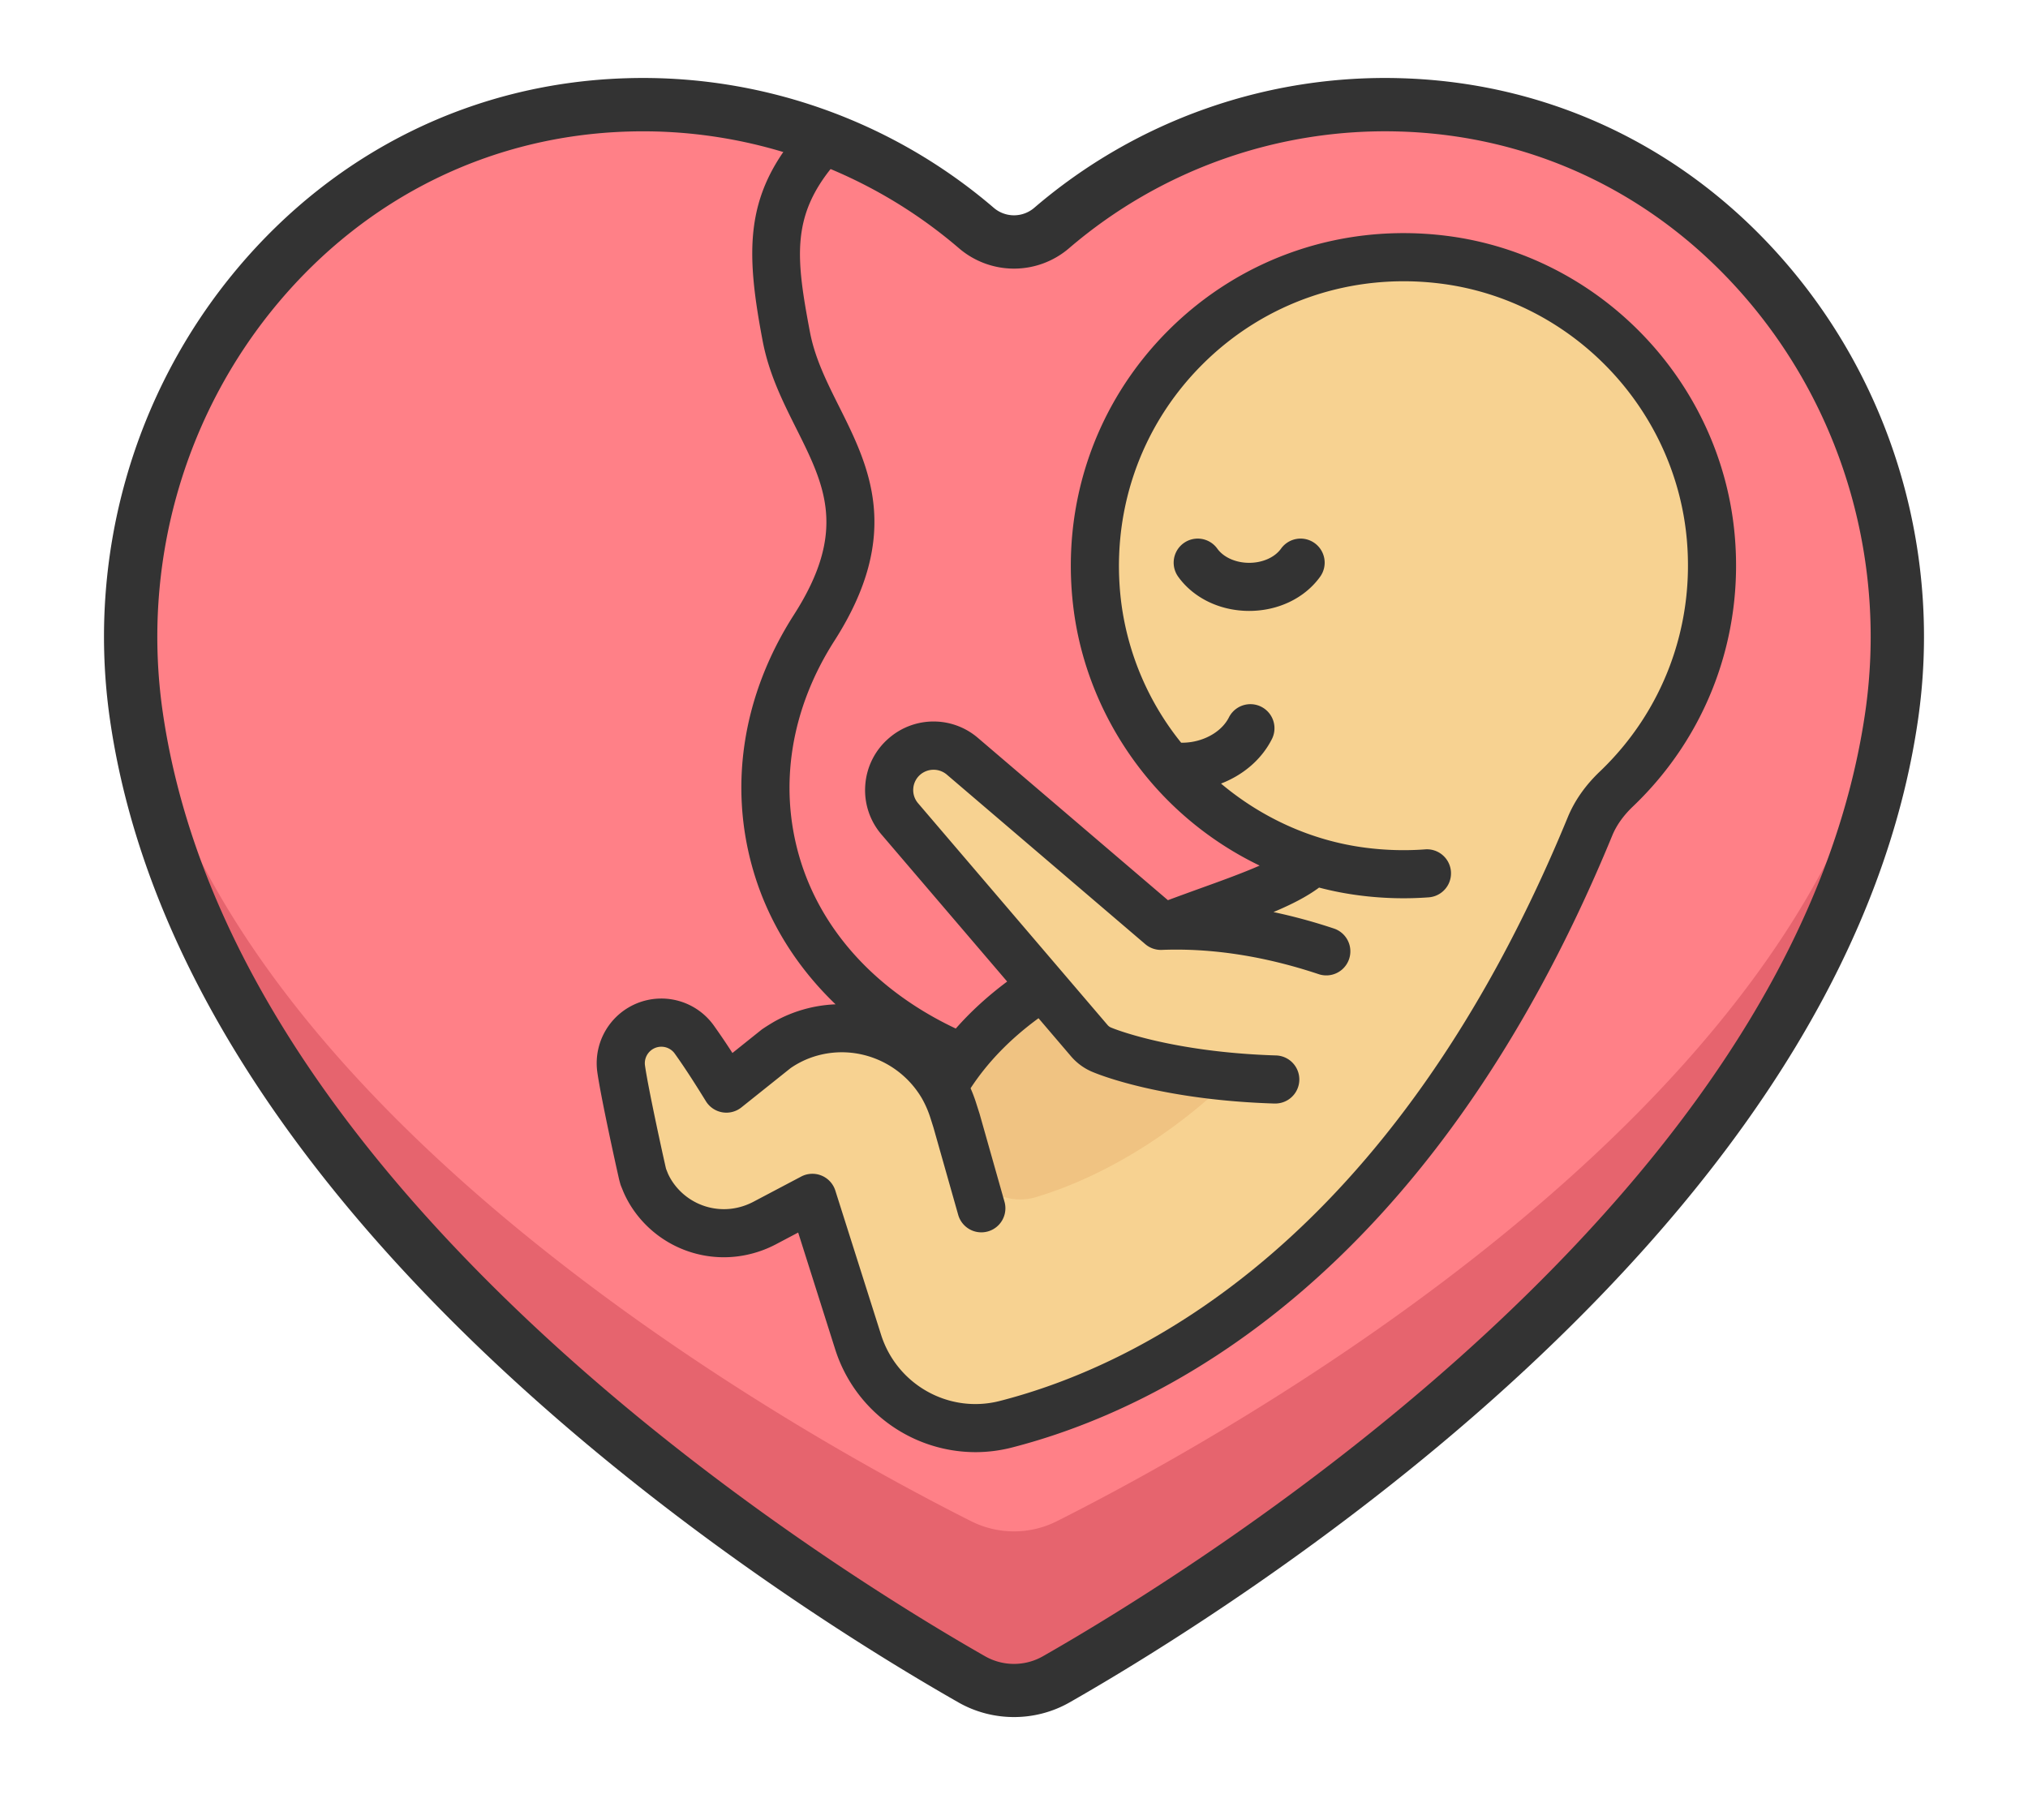 <svg width="78" height="70" fill="none" xmlns="http://www.w3.org/2000/svg"><path d="M40.632 64.597c6.368-3.631 29.336-17.953 32.12-37.03C74.487 15.662 65.916 4.405 53.89 4.035a19.648 19.648 0 00-13.435 4.728 2.226 2.226 0 01-2.913 0A19.648 19.648 0 0024.11 4.035c-12.026.37-20.597 11.627-18.86 23.532C8.03 46.644 31 60.966 37.369 64.597a3.284 3.284 0 003.263 0z" fill="#FF8087"/><path d="M72.956 23.77a16.613 16.613 0 01-.204 2.109C69.969 42.699 47 55.325 40.632 58.527a3.67 3.67 0 01-3.264 0C31 55.325 8.032 42.7 5.248 25.88a16.608 16.608 0 01-.204-2.109c-.043 1.25.018 2.52.205 3.797 2.782 19.078 25.75 33.399 32.12 37.03a3.284 3.284 0 003.263 0c6.368-3.631 29.336-17.952 32.12-37.03.186-1.278.247-2.547.204-3.797z" fill="#E6646E"/><path d="M68.883 10.343c-3.813-4.55-9.126-7.153-14.96-7.333A20.719 20.719 0 0039.79 7.984a1.195 1.195 0 01-1.58 0A20.72 20.72 0 0024.077 3.01c-5.834.18-11.147 2.784-14.96 7.333-4.015 4.79-5.795 11.122-4.883 17.372 2.83 19.399 25.688 33.817 32.626 37.773.66.377 1.4.565 2.14.565.74 0 1.48-.188 2.14-.565 2.94-1.676 10.539-6.286 17.595-12.864 8.753-8.159 13.81-16.54 15.031-24.909.912-6.25-.868-12.582-4.883-17.372zm2.854 17.076c-1.152 7.897-5.997 15.872-14.4 23.705C50.438 57.555 43 62.066 40.124 63.707a2.248 2.248 0 01-2.248 0C35 62.066 27.562 57.555 20.663 51.124 12.26 43.291 7.415 35.315 6.263 27.42c-.827-5.672.786-11.416 4.426-15.759 3.432-4.094 8.21-6.439 13.452-6.6a18.669 18.669 0 0112.736 4.483 3.25 3.25 0 004.246 0A18.674 18.674 0 0153.859 5.06c5.243.161 10.02 2.506 13.452 6.6 3.64 4.343 5.253 10.087 4.426 15.759z" fill="#333"/><path d="M50.607 33.143c-15.332 5.663-13.943 9.582-13.943 9.582a4.494 4.494 0 00-5.5-3.007 4.312 4.312 0 00-1.307.62l-1.92 1.536a33.753 33.753 0 00-1.236-1.886 1.56 1.56 0 00-2.814 1.125c.131.923.723 3.61.827 4.056l.02.084.103.256a3.22 3.22 0 001.117 1.338 3.321 3.321 0 003.446.203l1.844-.973 1.758 5.544c.758 2.392 3.247 3.788 5.677 3.165 5.682-1.455 15.687-6.5 22.47-22.998a4.236 4.236 0 011.015-1.438l-11.557 2.793z" fill="#F7D291"/><path d="M53.979 33.628c6.554 0 11.867-5.314 11.867-11.868S60.533 9.893 53.979 9.893c-6.554 0-11.868 5.313-11.868 11.867 0 6.554 5.314 11.868 11.868 11.868z" fill="#F7D291"/><path d="M43.621 36.136c-7.866 4.004-6.957 6.589-6.957 6.589l.121.38.427 1.506a2.108 2.108 0 002.649 1.436c2.23-.674 5.91-2.408 9.54-6.778-2.072-.736-4-1.7-5.78-3.133z" fill="#F0C382"/><path d="M44.648 35.615l-7.635-6.523a1.709 1.709 0 00-2.408 2.409l7.29 8.533c.133.154.309.282.512.36 0 0 2.313.993 6.623 1.13l2.785-4.62c-2.967-.99-6.023-1.333-7.167-1.289z" fill="#F7D291"/><path d="M50.563 20.893a.925.925 0 00-1.292.212c-.241.337-.711.546-1.226.546s-.985-.21-1.226-.546a.925.925 0 00-1.504 1.08c.592.824 1.613 1.316 2.73 1.316s2.138-.492 2.73-1.316a.926.926 0 00-.212-1.292z" fill="#333"/><path d="M32.093 4.875c-.452-.45-1.177-.033-1.474.325-1.978 2.39-1.935 4.5-1.286 7.915.24 1.264.773 2.33 1.288 3.359 1.106 2.21 1.979 3.955-.087 7.178-1.967 3.07-2.52 6.567-1.56 9.844.57 1.945 1.654 3.69 3.163 5.139a5.252 5.252 0 00-2.334.652 8.39 8.39 0 00-.46.286.91.91 0 00-.062.045l-1.111.889a26.282 26.282 0 00-.715-1.056 2.482 2.482 0 00-2.368-1.014 2.488 2.488 0 00-2.113 2.808c.137.974.744 3.723.843 4.147 0 0 .044.168.06.209l.104.256a4.03 4.03 0 00.378.681 4.228 4.228 0 003.98 1.797 4.344 4.344 0 001.495-.464l.865-.457 1.423 4.49a5.67 5.67 0 005.393 3.958c.462 0 .93-.057 1.397-.176 5.6-1.434 16.048-6.4 23.098-23.544.162-.394.43-.77.797-1.12 2.842-2.712 4.268-6.521 3.911-10.453-.537-5.92-5.197-10.755-11.08-11.497-3.987-.502-7.889.825-10.706 3.643-2.817 2.817-4.145 6.719-3.642 10.705.347 2.752 1.635 5.37 3.627 7.37a12.887 12.887 0 003.531 2.508c-.669.293-1.48.587-2.318.888-.391.142-.797.289-1.21.443l-7.302-6.238a2.62 2.62 0 00-3.422-.001 2.616 2.616 0 00-.915 1.796 2.616 2.616 0 00.623 1.917l4.833 5.656c-.75.56-1.406 1.16-1.976 1.808-3.055-1.442-5.187-3.778-6.012-6.592-.807-2.755-.33-5.712 1.344-8.325 2.632-4.11 1.331-6.71.183-9.004-.48-.959-.933-1.865-1.125-2.877-.54-2.846-.716-4.444.894-6.389.499-.602.499-1.054.047-1.505zm7.85 34.295l1.255 1.47c.235.273.534.485.867.614.26.108 2.665 1.062 6.94 1.197h.03a.925.925 0 00.028-1.85c-4.049-.128-6.267-1.047-6.287-1.055a1.014 1.014 0 00-.037-.015.349.349 0 01-.137-.096l-7.29-8.534a.778.778 0 01-.186-.57.778.778 0 01.272-.534.788.788 0 011.017 0l7.635 6.524c.177.151.405.23.637.22 1.92-.074 3.95.24 6.032.934a.925.925 0 00.585-1.756c-.78-.26-1.556-.47-2.324-.633.695-.293 1.287-.594 1.754-.942.506.133 1.02.233 1.539.3.894.116 1.795.141 2.68.075a.925.925 0 00-.14-1.845c-.758.057-1.533.035-2.302-.065-2.079-.269-3.993-1.158-5.549-2.466.873-.336 1.582-.951 1.97-1.738a.926.926 0 00-1.66-.82c-.237.483-.786.849-1.434.956a2.344 2.344 0 01-.409.03 10.782 10.782 0 01-2.303-5.382c-.43-3.415.705-6.755 3.115-9.165 2.41-2.41 5.75-3.545 9.165-3.115 5.028.633 9.01 4.766 9.47 9.827.305 3.367-.915 6.627-3.346 8.946-.556.53-.97 1.121-1.231 1.756-6.743 16.398-16.581 21.107-21.846 22.455-1.949.5-3.955-.62-4.566-2.548L32.128 45.8a.925.925 0 00-1.314-.539l-1.838.97a2.469 2.469 0 01-.85.267 2.383 2.383 0 01-2.241-1.008 2.2 2.2 0 01-.194-.342l-.074-.186c-.125-.537-.69-3.119-.81-3.976a.635.635 0 011.144-.457c.403.564.771 1.141 1.2 1.835a.926.926 0 001.365.236l1.89-1.51a3.411 3.411 0 011.013-.478 3.529 3.529 0 011.548-.083 3.59 3.59 0 012.499 1.738c.134.24.24.486.32.741l.116.366.952 3.36a.925.925 0 101.78-.505l-.955-3.373a.94.94 0 00-.009-.029l-.119-.373a5.494 5.494 0 00-.221-.59c.657-1.003 1.518-1.892 2.612-2.694z" fill="#333"/></svg>